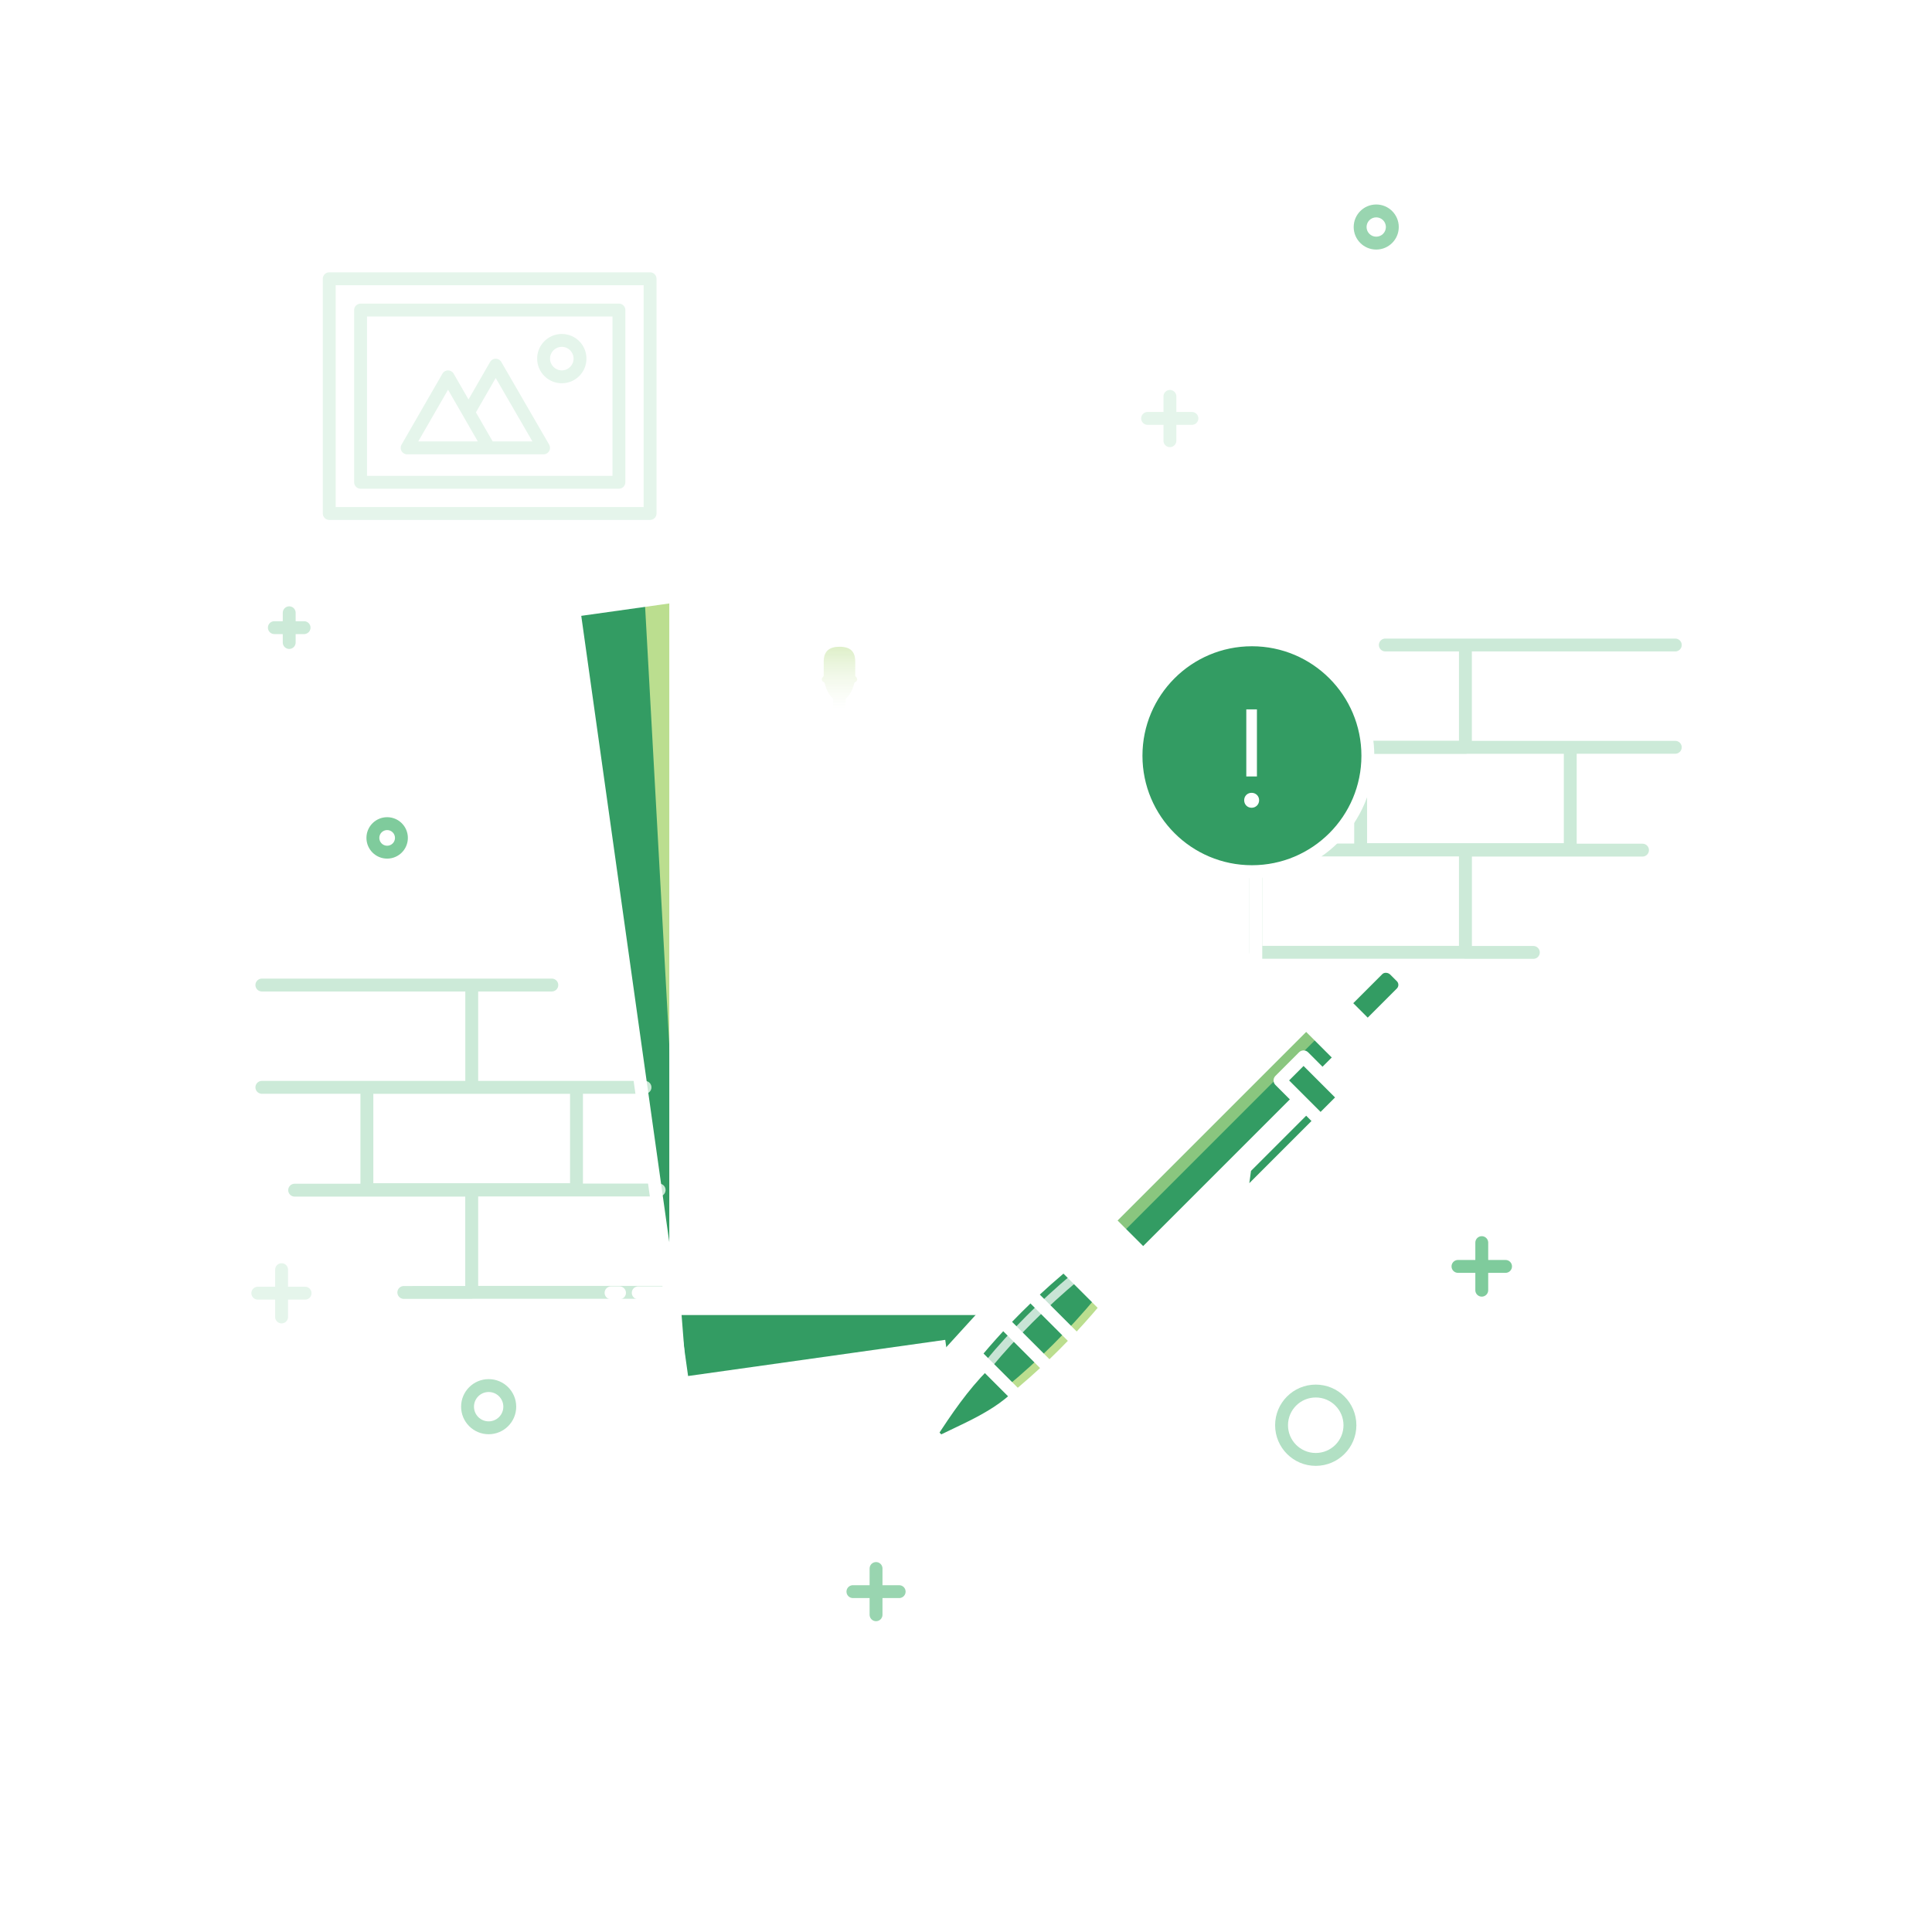 <svg width="300" height="300" viewBox="0 0 300 300" fill="none" xmlns="http://www.w3.org/2000/svg">
<rect width="300" height="300" fill="white"/>
<path fill-rule="evenodd" clip-rule="evenodd" d="M104.4 92.947L89.807 94.845L104.4 199.922V92.947Z" fill="#339C63"/>
<path fill-rule="evenodd" clip-rule="evenodd" d="M104.4 92.947H100.103L104.456 171.834L104.4 92.947Z" fill="#BBDE8F"/>
<path d="M260.138 99.156C260.69 99.156 261.138 99.604 261.138 100.156C261.138 100.669 260.752 101.092 260.254 101.15L260.138 101.156L228.548 101.156V115.04L260.138 115.04C260.651 115.04 261.073 115.427 261.131 115.924L261.138 116.04C261.138 116.553 260.752 116.976 260.254 117.034L260.138 117.04L244.83 117.04V131.006L255.048 131.007C255.601 131.007 256.048 131.455 256.048 132.007C256.048 132.52 255.662 132.942 255.165 133L255.048 133.007L228.556 133.006V146.89L238.097 146.891C238.61 146.891 239.032 147.277 239.09 147.774L239.097 147.891C239.097 148.404 238.711 148.827 238.213 148.884L238.097 148.891H227.548C227.479 148.891 227.412 148.884 227.347 148.871L195.008 148.869C194.456 148.869 194.008 148.422 194.008 147.869V131.985C194.008 131.433 194.456 130.985 195.008 130.985L210.281 130.984L210.282 116.046C210.282 115.533 210.668 115.111 211.166 115.053L211.282 115.046L226.548 115.045V101.156H215.112C214.56 101.156 214.112 100.709 214.112 100.156C214.112 99.643 214.498 99.221 214.995 99.163L215.112 99.156H260.138ZM226.548 132.985L196.009 132.986V146.87L226.548 146.869V132.985ZM242.831 117.047H212.283V130.931H242.831V117.047Z" fill="#CCEAD8"/>
<path d="M195 116.041H227.548" stroke="#CCEAD8" stroke-width="2" stroke-linecap="round" stroke-linejoin="round"/>
<path fill-rule="evenodd" clip-rule="evenodd" d="M105.8 203.752H151.894L146.922 209.207L106.675 214.867L105.8 203.752Z" fill="#339C63"/>
<path d="M230.088 191.953C230.6 191.953 231.023 192.339 231.081 192.837L231.088 192.953V195.647L233.782 195.647C234.334 195.647 234.782 196.095 234.782 196.647C234.782 197.16 234.396 197.583 233.898 197.64L233.782 197.647L231.088 197.647V200.341C231.088 200.893 230.64 201.341 230.088 201.341C229.575 201.341 229.152 200.955 229.094 200.458L229.088 200.341V197.647L226.394 197.647C225.841 197.647 225.394 197.199 225.394 196.647C225.394 196.134 225.78 195.712 226.277 195.654L226.394 195.647L229.088 195.647V192.953C229.088 192.401 229.535 191.953 230.088 191.953Z" fill="#7FCB9C"/>
<path d="M178.2 64.969H185.08" stroke="#E5F5EB" stroke-width="2" stroke-linecap="round" stroke-linejoin="round"/>
<path d="M181.663 61.551V68.431" stroke="#E5F5EB" stroke-width="2" stroke-linecap="round" stroke-linejoin="round"/>
<path d="M47.218 96.461C47.77 96.461 48.218 96.909 48.218 97.461C48.218 97.974 47.832 98.396 47.334 98.454L47.218 98.461H42.6C42.048 98.461 41.6 98.013 41.6 97.461C41.6 96.948 41.986 96.525 42.483 96.468L42.6 96.461H47.218Z" fill="#CCEAD8"/>
<path d="M44.909 94.15C45.422 94.15 45.844 94.536 45.902 95.034L45.909 95.15V99.768C45.909 100.32 45.461 100.768 44.909 100.768C44.396 100.768 43.973 100.382 43.915 99.885L43.909 99.768V95.15C43.909 94.598 44.356 94.15 44.909 94.15Z" fill="#CCEAD8"/>
<path d="M136.032 242.557C136.545 242.557 136.967 242.943 137.025 243.44L137.032 243.557L137.031 246.148L139.623 246.148C140.176 246.148 140.623 246.596 140.623 247.148C140.623 247.661 140.237 248.084 139.74 248.141L139.623 248.148L137.031 248.148L137.032 250.739C137.032 251.292 136.584 251.739 136.032 251.739C135.519 251.739 135.096 251.353 135.039 250.856L135.032 250.739L135.031 248.148L132.44 248.148C131.888 248.148 131.44 247.7 131.44 247.148C131.44 246.635 131.826 246.213 132.324 246.155L132.44 246.148L135.031 246.148L135.032 243.557C135.032 243.004 135.48 242.557 136.032 242.557Z" fill="#99D5B0"/>
<path d="M40.031 200.803H47.373" stroke="#E5F5EB" stroke-width="2" stroke-linecap="round" stroke-linejoin="round"/>
<path d="M43.725 197.154V204.496" stroke="#E5F5EB" stroke-width="2" stroke-linecap="round" stroke-linejoin="round"/>
<path d="M204.309 215C200.825 215 198 217.825 198 221.309C198 224.793 200.825 227.618 204.309 227.618C207.793 227.618 210.618 224.793 210.618 221.309C210.618 217.825 207.793 215 204.309 215ZM204.309 217C206.688 217 208.618 218.929 208.618 221.309C208.618 223.688 206.688 225.618 204.309 225.618C201.929 225.618 200 223.688 200 221.309C200 218.929 201.929 217 204.309 217Z" fill="#B2E0C4"/>
<path d="M60.117 126.893C58.34 126.893 56.9 128.333 56.9 130.109C56.9 131.885 58.34 133.325 60.117 133.325C61.893 133.325 63.333 131.885 63.333 130.109C63.333 128.333 61.893 126.893 60.117 126.893ZM60.117 128.893C60.789 128.893 61.333 129.437 61.333 130.109C61.333 130.781 60.789 131.325 60.117 131.325C59.445 131.325 58.9 130.781 58.9 130.109C58.9 129.437 59.445 128.893 60.117 128.893Z" fill="#7FCB9C"/>
<path d="M75.879 214.15C73.516 214.15 71.6 216.066 71.6 218.429C71.6 220.792 73.516 222.707 75.879 222.707C78.241 222.707 80.157 220.792 80.157 218.429C80.157 216.066 78.241 214.15 75.879 214.15ZM75.879 216.15C77.137 216.15 78.157 217.17 78.157 218.429C78.157 219.687 77.137 220.707 75.879 220.707C74.62 220.707 73.6 219.687 73.6 218.429C73.6 217.17 74.62 216.15 75.879 216.15Z" fill="#B2E0C4"/>
<path d="M213.7 31.752C211.767 31.752 210.2 33.319 210.2 35.252C210.2 37.185 211.767 38.752 213.7 38.752C215.633 38.752 217.2 37.185 217.2 35.252C217.2 33.319 215.633 31.752 213.7 31.752ZM213.7 33.752C214.529 33.752 215.2 34.423 215.2 35.252C215.2 36.08 214.529 36.752 213.7 36.752C212.872 36.752 212.2 36.08 212.2 35.252C212.2 34.423 212.872 33.752 213.7 33.752Z" fill="#99D5B0"/>
<path d="M100.945 42.285C101.497 42.285 101.945 42.733 101.945 43.285V79.734C101.945 80.287 101.497 80.734 100.945 80.734H51.124C50.572 80.734 50.124 80.287 50.124 79.734V43.285C50.124 42.733 50.572 42.285 51.124 42.285H100.945ZM99.945 44.285H52.125V78.734H99.945V44.285ZM96.105 47.144C96.658 47.144 97.105 47.592 97.105 48.144V74.888C97.105 75.44 96.658 75.888 96.105 75.888H55.99C55.438 75.888 54.99 75.44 54.99 74.888V48.144C54.99 47.592 55.438 47.144 55.99 47.144H96.105ZM95.105 49.143H56.99V73.887H95.105V49.143ZM77.765 56.086L77.838 56.197L85.275 69.045C85.641 69.678 85.226 70.463 84.523 70.54L84.409 70.546H63.217C62.448 70.546 61.967 69.713 62.351 69.047L68.705 58.014C69.09 57.346 70.053 57.346 70.438 58.014L72.749 62.026L76.107 56.199C76.468 55.571 77.342 55.533 77.765 56.086ZM76.974 58.697L73.901 64.029L76.502 68.545L82.674 68.545L76.974 58.697ZM69.571 60.516L64.946 68.545H74.195L69.571 60.516ZM87.237 51.858C89.352 51.858 91.065 53.571 91.065 55.685C91.065 57.8 89.352 59.513 87.237 59.513C85.123 59.513 83.409 57.8 83.409 55.685C83.409 53.571 85.123 51.858 87.237 51.858ZM87.237 53.858C86.228 53.858 85.409 54.676 85.409 55.685C85.409 56.695 86.228 57.513 87.237 57.513C88.247 57.513 89.065 56.695 89.065 55.685C89.065 54.676 88.247 53.858 87.237 53.858Z" fill="#E5F5EB"/>
<path d="M85.688 151.957L85.805 151.964C86.302 152.022 86.688 152.444 86.688 152.957C86.688 153.509 86.24 153.957 85.688 153.957H74.251V167.841L100.157 167.841L100.274 167.848C100.771 167.906 101.157 168.328 101.157 168.841C101.157 169.394 100.709 169.841 100.157 169.841L90.517 169.841V183.785L102.35 183.786L102.466 183.793C102.963 183.85 103.35 184.273 103.35 184.786L103.343 184.903C103.285 185.4 102.862 185.786 102.35 185.786L74.251 185.786V199.67L104.456 199.67L104.573 199.677C105.07 199.735 105.456 200.157 105.456 200.67C105.456 201.222 105.009 201.67 104.456 201.67L73.453 201.671C73.388 201.685 73.321 201.692 73.251 201.692H62.703L62.586 201.685C62.089 201.627 61.703 201.205 61.703 200.692L61.71 200.575C61.767 200.078 62.19 199.692 62.703 199.692L72.243 199.691V185.807L45.752 185.808L45.635 185.801C45.138 185.743 44.752 185.32 44.752 184.808C44.752 184.255 45.199 183.808 45.752 183.808L55.969 183.807V169.841L40.662 169.841L40.545 169.835C40.048 169.777 39.662 169.354 39.662 168.841L39.669 168.725C39.727 168.227 40.149 167.841 40.662 167.841L72.252 167.841V153.957L40.662 153.957L40.545 153.95C40.048 153.893 39.662 153.47 39.662 152.957C39.662 152.405 40.11 151.957 40.662 151.957H85.688ZM88.517 169.847H57.969V183.731H88.517V169.847Z" fill="#CCEAD8"/>
<path d="M202.824 158.824L209.329 165.33L178.631 196.027L172.126 189.522L202.824 158.824Z" fill="#526066"/>
<path d="M202.824 158.824L209.329 165.33L178.631 196.027L172.126 189.522L202.824 158.824Z" fill="#339C63"/>
<path opacity="0.64" d="M202.824 158.824L204.857 160.857L174.16 191.554L172.127 189.521L202.824 158.824Z" fill="#BBDE8F"/>
<path d="M207.5 163.5L209.33 165.33L178.632 196.028L176.802 194.198L207.5 163.5Z" fill="white"/>
<path d="M157.978 216.843C155.782 214.648 153.566 212.432 151.371 210.236C155.416 205.337 160.092 200.661 165.195 196.412C167.39 198.608 169.606 200.823 171.802 203.019C167.553 208.122 162.877 212.798 157.978 216.843Z" fill="#42708A"/>
<path d="M157.978 216.843C155.782 214.648 153.566 212.432 151.371 210.236C155.416 205.337 160.092 200.661 165.195 196.412C167.39 198.608 169.606 200.823 171.802 203.019C167.553 208.122 162.877 212.798 157.978 216.843Z" fill="#339C63"/>
<path d="M171.802 203.021C171.273 202.493 170.744 201.964 170.216 201.436C165.967 206.538 161.291 211.214 156.392 215.26C156.92 215.788 157.449 216.317 157.977 216.845C162.877 212.8 167.553 208.124 171.802 203.021Z" fill="#BBDE8F"/>
<path opacity="0.73" d="M153.911 212.372C153.586 212.046 153.281 211.741 152.955 211.416C156.94 206.578 161.534 201.983 166.556 197.775C166.881 198.1 167.206 198.426 167.532 198.751C162.51 202.959 157.916 207.554 153.911 212.372Z" fill="white"/>
<path d="M145.962 223.938C150.313 221.783 154.684 220.055 157.977 216.843L151.37 210.236C148.158 213.53 146.43 217.901 144.275 222.251L145.962 223.938Z" fill="#339C63"/>
<path d="M157.977 216.843C157.916 216.904 157.835 216.986 157.774 217.047L153.423 212.696C150.252 215.908 147.772 219.527 145.332 223.308L144.275 222.251C146.43 217.901 148.158 213.53 151.37 210.236L157.977 216.843Z" fill="white"/>
<path d="M212.378 159.434L208.719 155.775L213.944 150.55C214.655 149.839 215.875 149.92 216.587 150.632L217.603 151.648C218.315 152.36 218.315 153.498 217.603 154.21L212.378 159.434Z" fill="#339C63"/>
<path d="M202.417 164.109L208.719 170.412L205.06 174.071L198.757 167.769L202.417 164.109Z" fill="#339C63"/>
<path d="M192.598 186.534L193.31 181.35L202.824 171.836L205.06 174.072L192.598 186.534Z" fill="#339C63"/>
<path fill-rule="evenodd" clip-rule="evenodd" d="M138.422 114.364V113.472C138.422 113.222 138.275 112.997 138.054 112.909C135.456 111.865 132.572 110.57 132.33 109.763V108.916C132.869 108.343 133.294 107.544 133.545 106.609C134.15 106.168 134.3 105.259 133.8 104.62V102.724C133.8 100.767 132.751 99.428 130.354 99.428C128.018 99.428 126.907 100.767 126.907 102.724V104.62C126.407 105.259 126.557 106.167 127.161 106.609C127.412 107.544 127.838 108.343 128.377 108.916V109.763C128.135 110.569 125.251 111.865 122.653 112.908C122.432 112.998 122.285 113.222 122.285 113.472V114.364" fill="url(#paint0_linear)" fill-opacity="0.3"/>
<path d="M130.354 98.428C133.102 98.428 134.704 99.996 134.796 102.494L134.8 102.724L134.799 104.325L134.862 104.445C135.281 105.315 135.137 106.361 134.511 107.074L134.424 107.164L134.418 107.189C134.185 107.927 133.852 108.594 133.435 109.151L133.329 109.285V109.472L133.55 109.64C133.833 109.846 134.245 110.089 134.767 110.359C135.699 110.839 136.927 111.379 138.426 111.98C138.986 112.205 139.361 112.73 139.415 113.322L139.422 113.472V114.364H137.422L137.421 113.731L136.643 113.413C133.456 112.094 131.803 111.176 131.409 110.156L131.372 110.051L131.33 109.91V108.52L131.602 108.231C131.978 107.831 132.293 107.269 132.505 106.604L132.58 106.349L132.671 106.009L132.956 105.801C133.097 105.699 133.143 105.481 133.057 105.307L133.012 105.236L132.8 104.964V102.724C132.8 101.184 132.067 100.428 130.354 100.428C128.744 100.428 127.97 101.15 127.91 102.546L127.907 102.724V104.965L127.694 105.236C127.571 105.394 127.584 105.618 127.697 105.751L127.751 105.801L128.035 106.009L128.127 106.349C128.312 107.04 128.606 107.633 128.967 108.073L129.105 108.231L129.377 108.519V109.91L129.335 110.05C129.027 111.076 127.473 111.983 124.391 113.277L123.285 113.731L123.285 114.364H121.285V113.472C121.285 112.82 121.674 112.225 122.28 111.981L123.071 111.658C124.09 111.236 124.962 110.848 125.679 110.49L125.94 110.358C126.463 110.088 126.874 109.845 127.158 109.639L127.377 109.471V109.285L127.272 109.151C126.914 108.673 126.618 108.115 126.395 107.5L126.281 107.163L126.195 107.072C125.57 106.36 125.426 105.315 125.844 104.445L125.906 104.328L125.907 102.724C125.907 100.191 127.469 98.528 130.111 98.432L130.354 98.428Z" fill="white"/>
<path d="M130.5 92.951C123.486 92.951 117.8 98.637 117.8 105.651C117.8 112.665 123.486 118.351 130.5 118.351C137.514 118.351 143.2 112.665 143.2 105.651C143.2 98.637 137.514 92.951 130.5 92.951ZM130.5 94.951C136.409 94.951 141.2 99.742 141.2 105.651C141.2 111.561 136.409 116.351 130.5 116.351C124.59 116.351 119.8 111.561 119.8 105.651C119.8 99.742 124.59 94.951 130.5 94.951Z" fill="white"/>
<path d="M194.4 135.352C204.341 135.352 212.4 127.293 212.4 117.352C212.4 107.41 204.341 99.352 194.4 99.352C184.459 99.352 176.4 107.41 176.4 117.352C176.4 127.293 184.459 135.352 194.4 135.352Z" fill="#339C63"/>
<path d="M196.527 81L196.527 97.999L205.778 98L205.895 98.007C206.392 98.064 206.778 98.487 206.778 99C206.778 99.552 206.331 100 205.778 100L202.152 99.999C203.899 100.781 205.507 101.819 206.927 103.066C207.037 103.023 207.157 103 207.282 103H210.661L210.778 103.007C211.275 103.064 211.661 103.487 211.661 104C211.661 104.552 211.214 105 210.661 105L208.838 104.999C211.682 108.321 213.4 112.635 213.4 117.351C213.4 127.845 204.893 136.351 194.4 136.351C183.907 136.351 175.4 127.845 175.4 117.351C175.4 106.858 183.907 98.351 194.4 98.351C194.443 98.351 194.485 98.351 194.527 98.352L194.527 83H105.927V202.2L152.534 202.2V204.2H105.517L106.847 213.667L146.776 208.051L147.054 210.032L105.146 215.926L88 93.925L103.927 91.686L103.927 81H196.527ZM103.927 93.705L90.258 95.627L103.927 192.889V93.705ZM194.4 100.351C185.011 100.351 177.4 107.962 177.4 117.351C177.4 126.74 185.011 134.351 194.4 134.351C203.789 134.351 211.4 126.74 211.4 117.351C211.4 107.962 203.789 100.351 194.4 100.351ZM211 98L211.117 98.007C211.614 98.064 212 98.487 212 99C212 99.552 211.552 100 211 100H209.682L209.565 99.993C209.068 99.936 208.682 99.513 208.682 99C208.682 98.448 209.13 98 209.682 98H211Z" fill="white"/>
<path d="M195.175 120.567H193.525V110.15H195.175V120.567ZM194.35 125.429C193.69 125.429 193.195 124.923 193.195 124.263C193.195 123.603 193.69 123.108 194.35 123.108C194.999 123.108 195.516 123.603 195.516 124.263C195.516 124.923 194.999 125.429 194.35 125.429Z" fill="white"/>
<path d="M195 135.381V161.936" stroke="white" stroke-width="2"/>
<path d="M96.2 199.751C96.752 199.751 97.2 200.199 97.2 200.751C97.2 201.264 96.814 201.687 96.317 201.744L96.2 201.751H94.882C94.33 201.751 93.882 201.304 93.882 200.751C93.882 200.238 94.268 199.816 94.765 199.758L94.882 199.751H96.2ZM191.814 190.451C192.367 190.451 192.814 190.899 192.814 191.451C192.814 191.964 192.428 192.387 191.931 192.444L191.814 192.451H184.2C183.648 192.451 183.2 192.004 183.2 191.451C183.2 190.938 183.586 190.516 184.083 190.458L184.2 190.451H191.814ZM187.629 195.251C188.181 195.251 188.629 195.699 188.629 196.251C188.629 196.764 188.243 197.187 187.746 197.244L187.629 197.251H186.6C186.048 197.251 185.6 196.804 185.6 196.251C185.6 195.738 185.986 195.316 186.483 195.258L186.6 195.251H187.629ZM183.391 195.251C183.943 195.251 184.391 195.699 184.391 196.251C184.391 196.764 184.005 197.187 183.508 197.244L183.391 197.251H178.4C177.848 197.251 177.4 196.804 177.4 196.251C177.4 195.738 177.786 195.316 178.283 195.258L178.4 195.251H183.391ZM164 184V186H119V184H164ZM155 177V179H119V177H155ZM179 163V165H119V163H179ZM155 156V158H119V156H155ZM179 142V144H119V142H179ZM155 135V137H119V135H155Z" fill="white"/>
<path d="M217.158 149.796L217.294 149.924L218.311 150.94C219.367 151.997 219.411 153.668 218.443 154.775L218.311 154.916L213.787 159.441C214.059 159.8 214.056 160.301 213.778 160.657L213.696 160.751L209.93 164.516L210.037 164.622C210.397 164.983 210.425 165.55 210.12 165.942L210.037 166.036L207.897 168.175L209.427 169.704C209.787 170.065 209.815 170.632 209.51 171.024L209.427 171.119L205.775 174.769L205.768 174.778L193.306 187.24C192.656 187.891 191.569 187.39 191.599 186.509L191.608 186.397L191.915 184.157L179.667 196.408C179.569 196.723 179.317 196.99 178.949 197.08C175.722 197.864 173.376 200.21 172.782 203.214C172.751 203.371 172.688 203.508 172.601 203.623L172.57 203.66C171.143 205.374 169.668 207.04 168.152 208.651C168.12 208.719 168.08 208.783 168.032 208.844L167.954 208.932L163.685 213.201C163.599 213.287 163.5 213.355 163.395 213.403C161.831 214.871 160.235 216.277 158.614 217.615L158.642 217.593C157.072 219.116 155.225 220.384 152.84 221.669C152.175 222.027 151.685 222.281 150.911 222.661L150.606 222.81L147.271 224.412L146.406 224.835C146.38 224.848 146.353 224.86 146.325 224.871L145.389 225.805C145.028 226.165 144.461 226.193 144.069 225.888L143.975 225.805L143.868 225.699L141.729 227.838C141.339 228.228 140.706 228.228 140.315 227.838C139.953 227.475 139.927 226.903 140.238 226.511L140.315 226.424L142.453 224.284L142.348 224.179C141.988 223.818 141.96 223.251 142.265 222.859L142.348 222.764L143.451 221.662L143.518 221.525L143.586 221.387L145.562 217.287C145.812 216.777 146.008 216.39 146.216 215.993L146.343 215.753L146.823 214.867C148.023 212.708 149.226 211.003 150.654 209.539L150.627 209.566C151.918 208.004 153.273 206.464 154.684 204.954C154.716 204.812 154.78 204.675 154.875 204.555L154.952 204.468L159.222 200.199C159.359 200.062 159.526 199.973 159.702 199.932C161.269 198.463 162.889 197.031 164.554 195.645C164.676 195.541 164.826 195.466 165 195.432L164.968 195.439C164.979 195.436 164.99 195.434 165.002 195.432C168.005 194.837 170.35 192.492 171.134 189.265C171.202 188.987 171.371 188.775 171.586 188.646L202.117 158.117C202.477 157.756 203.045 157.728 203.437 158.034L203.531 158.117L203.637 158.223L207.403 154.457C207.76 154.1 208.32 154.07 208.712 154.366L213.237 149.843C214.295 148.785 216.042 148.815 217.158 149.796ZM151.4 211.682L151.219 211.894C150.387 212.884 149.62 214.01 148.853 215.34L148.566 215.848L148.307 216.322C148.012 216.869 147.789 217.296 147.5 217.879L147.349 218.185L145.488 222.05L146.164 222.726L146.279 222.67L146.396 222.614L149.361 221.191C150.319 220.728 150.858 220.457 151.461 220.138L151.645 220.04L152.366 219.648C153.747 218.881 154.917 218.121 155.943 217.304L156.321 216.995L156.53 216.812L151.4 211.682ZM155.781 206.711C155.026 207.528 154.288 208.353 153.568 209.185L152.854 210.02L152.723 210.175L158.038 215.49L158.194 215.36C159.31 214.416 160.414 213.44 161.503 212.433L155.781 206.711ZM160.009 202.399C159.035 203.337 158.083 204.29 157.154 205.255L162.959 211.06C163.925 210.132 164.877 209.179 165.816 208.206L160.009 202.399ZM165.134 197.768L164.946 197.929C163.76 198.938 162.597 199.971 161.462 201.024L167.19 206.752C167.98 205.901 168.758 205.034 169.524 204.153L170.286 203.268L170.445 203.079L165.134 197.768ZM172.55 191.36L172.436 191.63C171.375 194.026 169.52 195.878 167.205 196.843L167.085 196.89L171.324 201.128L171.371 201.009C172.336 198.694 174.188 196.839 176.584 195.778L176.853 195.663L172.55 191.36ZM202.824 160.237L173.541 189.52L178.632 194.611L201.408 171.834L198.051 168.476C197.69 168.115 197.663 167.548 197.968 167.156L198.051 167.062L201.71 163.402C202.071 163.042 202.638 163.014 203.03 163.319L203.124 163.402L206.482 166.76L207.915 165.328L207.817 165.231L207.809 165.223L202.93 160.344C202.927 160.341 202.924 160.338 202.921 160.335L202.824 160.237ZM202.823 173.249L194.254 181.818L193.994 183.723L203.645 174.071L202.823 173.249ZM202.417 165.523L200.172 167.768L205.061 172.656L207.306 170.411L202.417 165.523ZM208.108 156.578L205.051 159.636L208.516 163.101L211.573 160.043L208.108 156.578ZM214.73 151.19L214.651 151.257L210.134 155.774L212.379 158.019L216.896 153.502C217.163 153.235 217.208 152.841 217.032 152.532L216.965 152.432L216.896 152.355L215.88 151.338C215.56 151.018 215.04 150.97 214.73 151.19ZM103.4 206.751C103.952 206.751 104.4 207.199 104.4 207.751C104.4 208.264 104.014 208.687 103.517 208.745L103.4 208.751H101.021C100.468 208.751 100.021 208.304 100.021 207.751C100.021 207.238 100.407 206.816 100.904 206.758L101.021 206.751H103.4ZM103.4 199.751C103.952 199.751 104.4 200.199 104.4 200.751C104.4 201.264 104.014 201.687 103.517 201.745L103.4 201.751H99.103C98.551 201.751 98.103 201.304 98.103 200.751C98.103 200.238 98.49 199.816 98.987 199.758L99.103 199.751H103.4Z" fill="white"/>
<defs>
<linearGradient id="paint0_linear" x1="130.354" y1="99.428" x2="130.354" y2="114.364" gradientUnits="userSpaceOnUse">
<stop stop-color="#78BE20" stop-opacity="0.954"/>
<stop offset="0.721" stop-color="white" stop-opacity="0.4"/>
<stop offset="0.853" stop-color="white" stop-opacity="0"/>
<stop offset="1" stop-color="white" stop-opacity="0"/>
</linearGradient>
</defs>
</svg>
